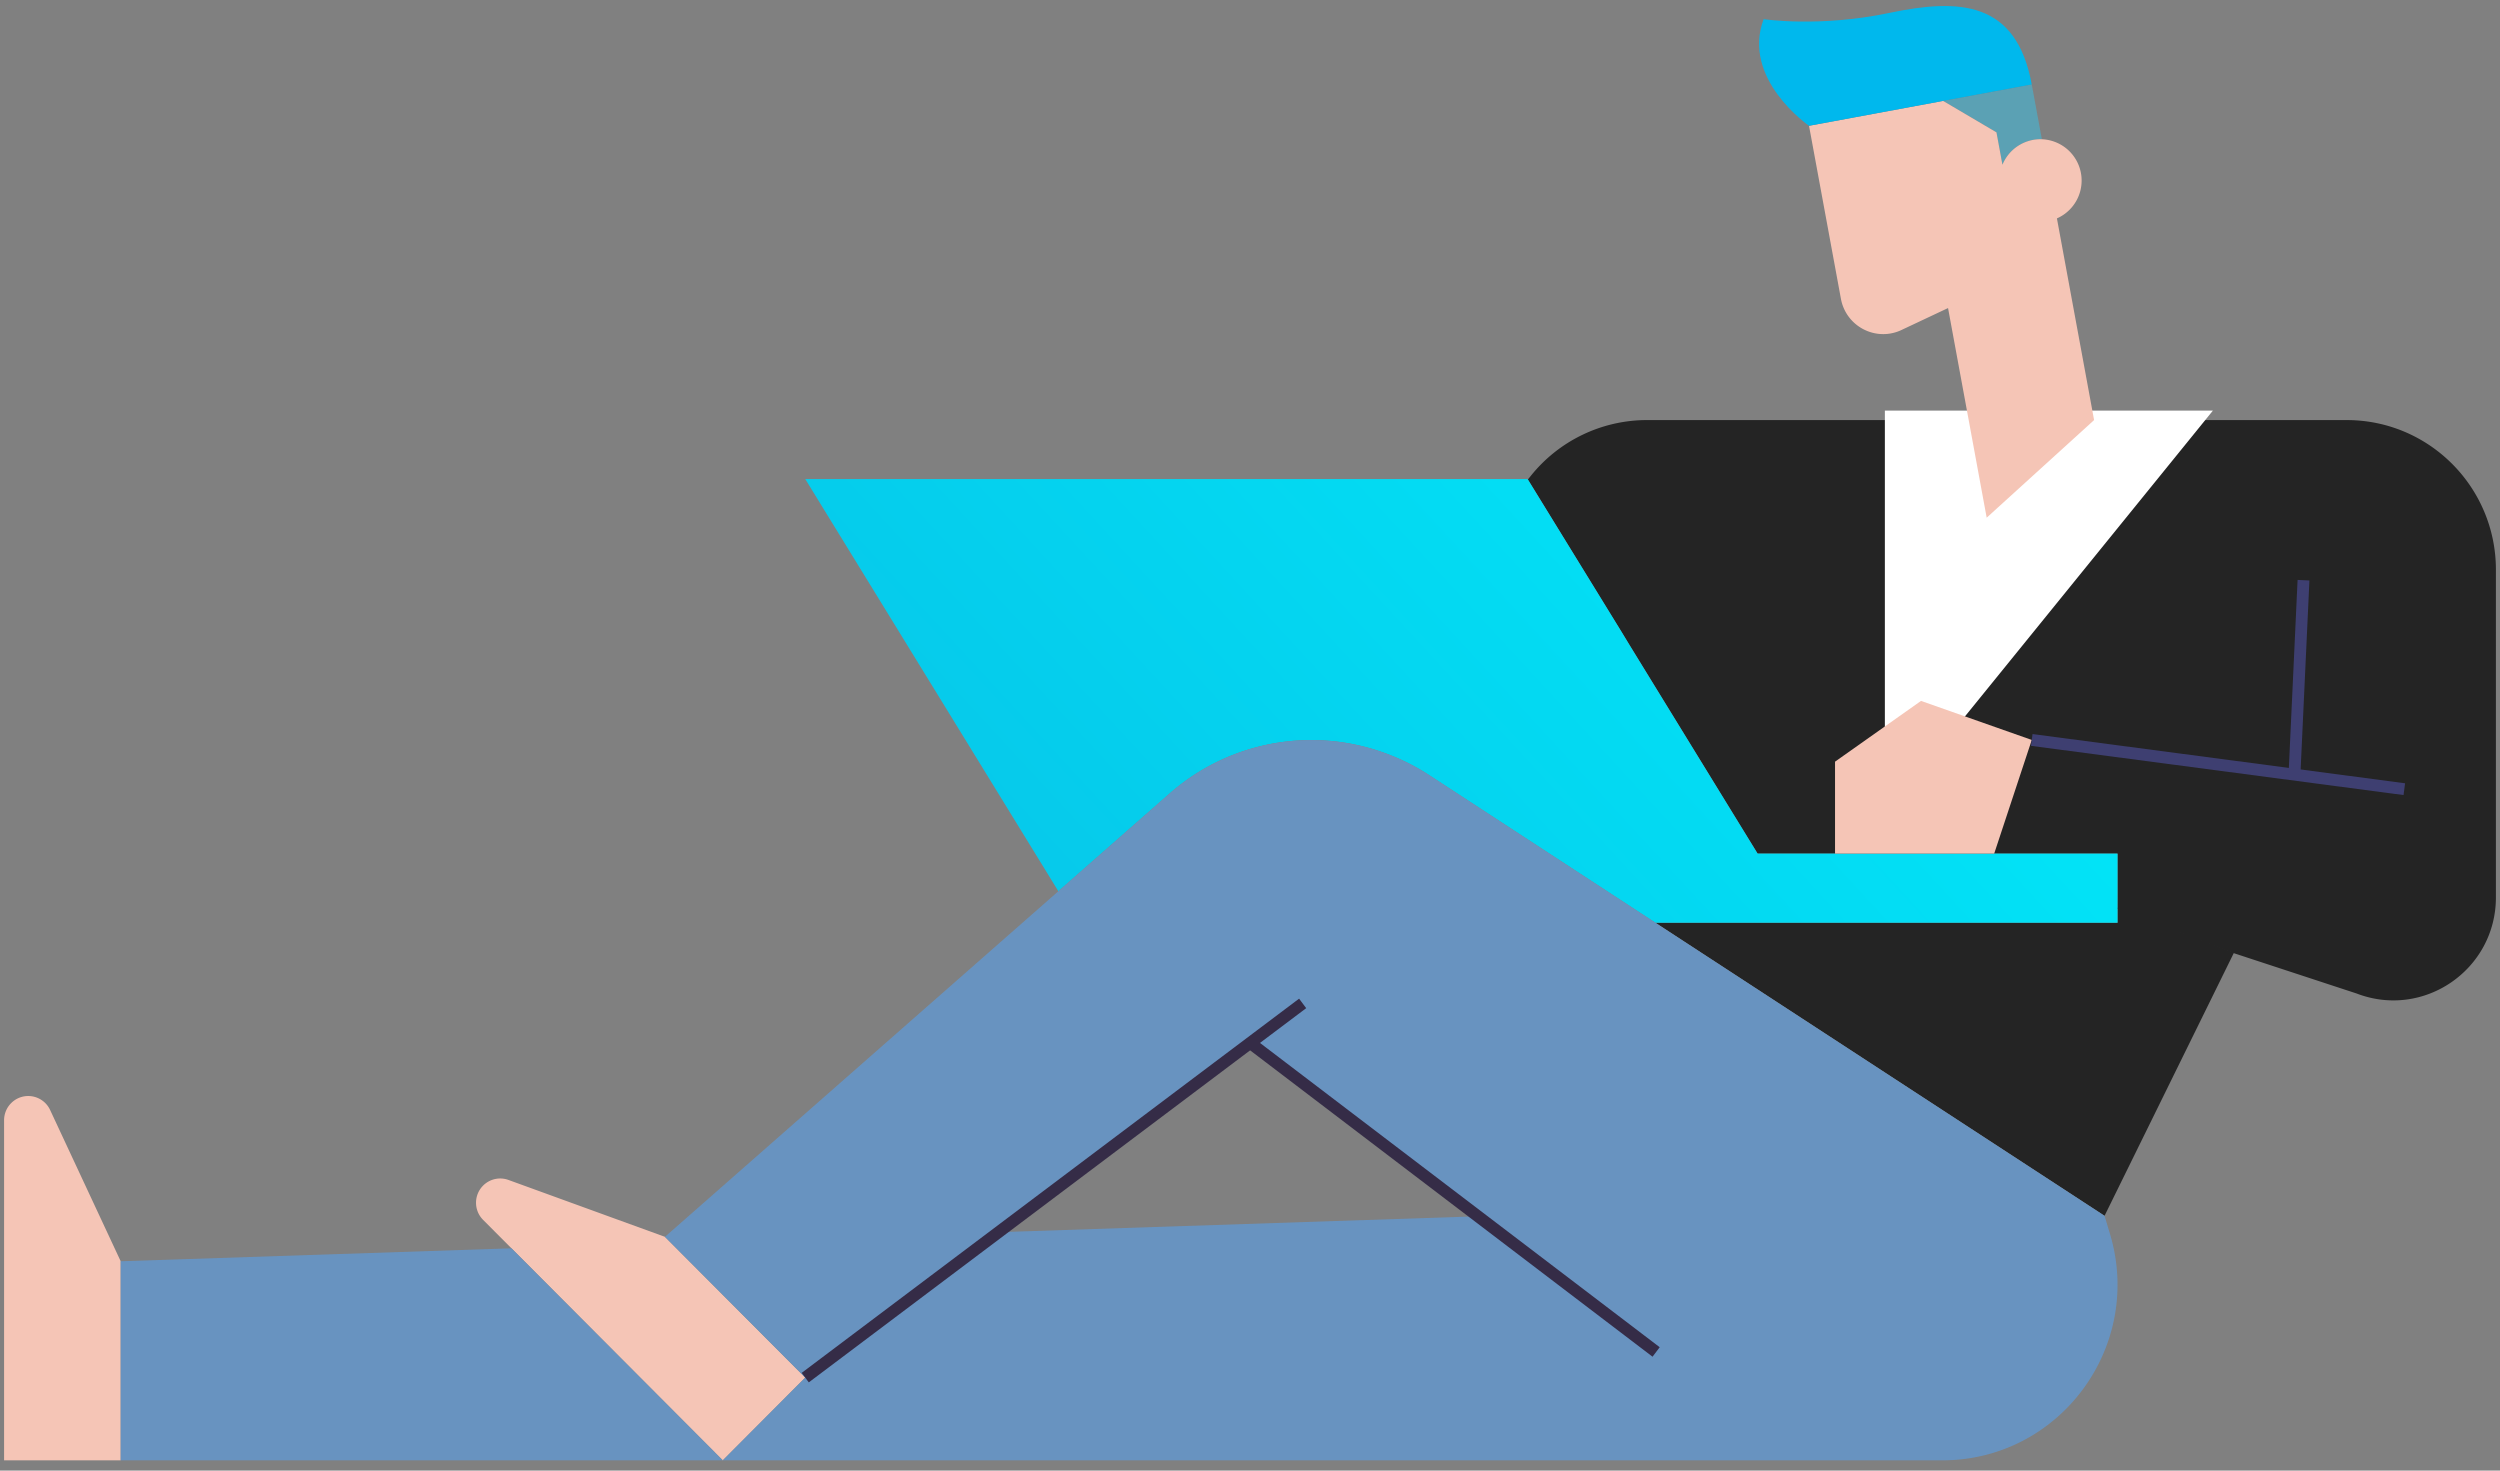 <svg width="238" height="140" fill="none" xmlns="http://www.w3.org/2000/svg"><rect width="100%" height="100%" fill="#808080" stroke="none"/><path fill-rule="evenodd" clip-rule="evenodd" d="M223.401 39.99h-66.604a14.194 14.194 0 0 0-11.08 5.331l-.263.328 8.949 14.572.736 1.199 12.186 19.846h34.264v3.924l-.008 1.342 11.016 4.19 11.739 3.854c6.398 2.47 13.275-2.268 13.275-9.146V54.247c0-7.874-6.362-14.256-14.21-14.256z" fill="#242424"/><path d="M179.439 77.607V39.09h31.23l-31.23 38.517z" fill="#fff"/><path fill-rule="evenodd" clip-rule="evenodd" d="M201.589 87.846h-43.994l42.757 27.899 12.326-25.06-11.089-4.28v1.441z" fill="#242424"/><path fill-rule="evenodd" clip-rule="evenodd" d="m190.064 12.6.569 3.082a3.915 3.915 0 0 1 3.753-2.426l-.963-5.216-8.439 1.566 5.08 2.994z" fill="#3cbee3" fill-opacity=".53"/><path fill-rule="evenodd" clip-rule="evenodd" d="M2.689 104.341c-1.27 0-2.3 1.034-2.3 2.308v32.376H11.49v-18.953l-6.718-14.401a2.3 2.3 0 0 0-2.084-1.33zm60.614 13.406-14.9-5.417a2.295 2.295 0 0 0-2.41.538c-.9.902-.9 2.363 0 3.265l22.817 22.893 7.85-7.878-13.357-13.401zm132.516-96.955a3.935 3.935 0 0 0-1.416-7.534l-.017-.002a3.917 3.917 0 0 0-3.754 2.426l-.568-3.081-5.08-2.994-.067.012-12.698 2.357 3.036 16.467c.479 2.6 3.244 4.075 5.661 3.022l4.538-2.138 3.678 19.957 10.226-9.293-3.539-19.199z" fill="#F5C5B6"/><path fill-rule="evenodd" clip-rule="evenodd" d="M11.491 120.072v18.954H68.81L48.69 118.84l-37.2 1.232z" fill="#6893C0"/><path fill-rule="evenodd" clip-rule="evenodd" d="m172.219 11.975 12.698-2.357.067-.012 8.439-1.566c-1.47-7.97-6.907-8.21-13.561-6.81-6.653 1.4-11.964.595-11.964.595-2.134 5.705 4.321 10.15 4.321 10.15z" fill="#00b8ed"/><path fill-rule="evenodd" clip-rule="evenodd" d="M201.589 85.19v-3.924h-34.264L155.138 61.42l-.773-1.283-8.911-14.488-.026-.043H76.66l24.096 39.24 10.603-9.314a20.42 20.42 0 0 1 20.68-3.766 20.424 20.424 0 0 1 3.976 2l21.58 14.08h43.994v-2.655z" fill="url(#a)"/><path fill-rule="evenodd" clip-rule="evenodd" d="m189.846 81.266 3.578-10.823-10.544-3.717-8.185 5.785v8.755h15.151z" fill="#F5C5B6"/><path fill-rule="evenodd" clip-rule="evenodd" d="m228.817 75.69-35.467-4.686.148-1.122 35.466 4.686-.147 1.123z" fill="#3E3F71"/><path fill-rule="evenodd" clip-rule="evenodd" d="m218.996 73.774-1.126-.053.86-18.512 1.127.052-.861 18.513z" fill="#3E3F71"/><path fill-rule="evenodd" clip-rule="evenodd" d="m95.063 117.303 23.951-18.02 21.683 16.508-45.634 1.512zm105.289-1.558-64.337-41.98a20.432 20.432 0 0 0-3.977-1.999 20.418 20.418 0 0 0-20.679 3.766l-48.057 42.215 13.358 13.401-7.85 7.877h116.087c11.182 0 19.196-10.821 15.971-21.563l-.516-1.717z" fill="#6893C0"/><path fill-rule="evenodd" clip-rule="evenodd" d="m157.322 129.159-38.649-29.424.681-.902 38.65 29.423-.682.903z" fill="#352C47"/><path fill-rule="evenodd" clip-rule="evenodd" d="m76.998 131.602-.677-.906 47.353-35.625.676.906-47.352 35.625z" fill="#352C47"/><defs><linearGradient id="a" x1="76.66" y1="109.039" x2="163.653" y2="28.861" gradientUnits="userSpaceOnUse"><stop stop-color="#08BEE5"/><stop offset="1" stop-color="#01e6f8"/></linearGradient></defs></svg>